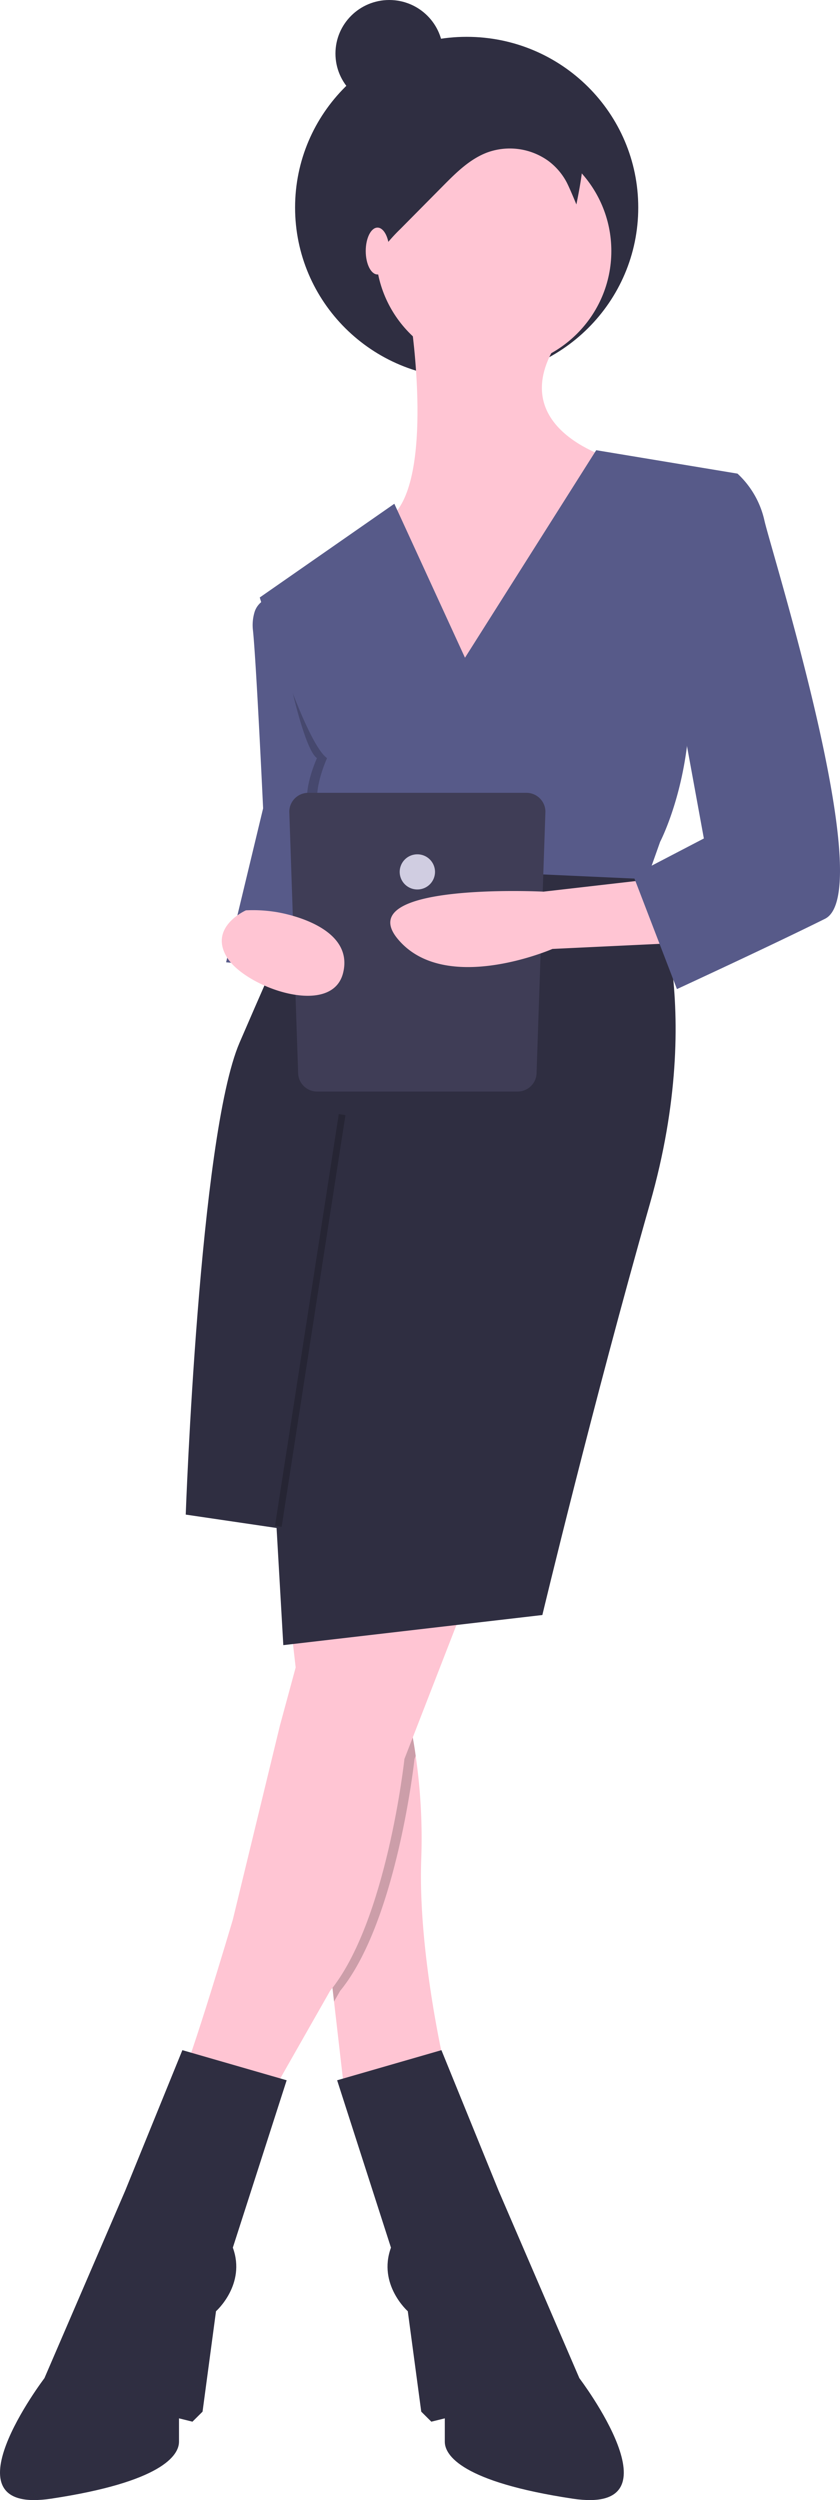 <svg width="162" height="482" fill="none" xmlns="http://www.w3.org/2000/svg"><path d="M90 72.92c18.276 0 33.092-14.734 33.092-32.91 0-18.177-14.816-32.911-33.093-32.911-18.276 0-33.091 14.734-33.091 32.91 0 18.177 14.815 32.912 33.091 32.912z" fill="#2F2E41"/><path d="M79.293 62.273S83.835 92.603 75.4 99.7c-8.435 7.099 13.626 36.783 13.626 36.783l29.848-47.753s-22.71-5.808-11.031-23.232l-28.55-3.226z" fill="#FFC5D3"/><path d="M68.263 151.326l-4.536 17.708-4.548 17.785-15.573-1.291 7.137-29.685s-1.297-27.748-1.946-34.201a8.697 8.697 0 01.266-3.537 3.984 3.984 0 011.342-2.038c.65-.523 1.45-.83 2.285-.878l15.573 36.137z" fill="#575A89"/><path d="M85.782 398.482l-19.466 3.872-1.895-16.462-6.82-59.376-1.667-14.506 22.71-6.454-.149 5.163-.5 17.423a71.936 71.936 0 012.174 10.377 110.55 110.55 0 011.07 19.953c-.648 18.069 4.543 40.01 4.543 40.01z" fill="#FFC5D3"/><path d="M65.018 401.063l20.115-5.808 11.03 27.103 15.573 36.138s20.115 26.458-1.297 23.231c-21.413-3.226-24.657-8.389-24.657-10.97v-4.517l-2.596.645-1.946-1.936-2.596-19.359s-5.84-5.163-3.244-12.261l-10.382-32.266z" fill="#2F2E41"/><path opacity=".2" d="M80.17 338.519l-.228.594s-3.38 31.362-14.346 44.72l-1.175 2.059-6.82-59.376 4.283-15.797h16.611l-.5 17.423a71.95 71.95 0 012.174 10.377z" fill="#000"/><path d="M89.026 310.719l-11.03 28.394s-3.381 31.365-14.343 44.721l-14.207 24.973s-16.87-5.808-15.573-5.808c1.298 0 11.03-32.911 11.03-32.911l9.085-37.428 5.95-21.941h29.088z" fill="#FFC5D3"/><path d="M55.285 401.063l-20.114-5.808-11.03 27.103-15.574 36.138s-20.114 26.458 1.298 23.231c21.413-3.226 24.657-8.389 24.657-10.97v-4.517l2.595.645 1.947-1.936 2.595-19.359s5.84-5.163 3.245-12.261l10.381-32.266z" fill="#2F2E41"/><path d="M95.19 70.985c12.543 0 22.711-10.112 22.711-22.586 0-12.474-10.168-22.586-22.71-22.586-12.543 0-22.71 10.112-22.71 22.586 0 12.474 10.167 22.586 22.71 22.586z" fill="#FFC5D3"/><path opacity=".2" d="M68.263 151.326l-4.536 17.708-3.9-.284a11.102 11.102 0 00-1.297-4.518c-1.298-2.581 0-.645 2.595-3.226 2.596-2.581.65-1.291-1.297-4.517-1.947-3.227 1.297-10.325 1.297-10.325-3.633-2.582-8.435-30.975-8.435-30.975l15.573 36.137z" fill="#000"/><path d="M89.675 126.804L76.05 97.12l-25.955 18.069s8.436 27.748 12.978 30.975c0 0-3.245 7.098-1.298 10.325 1.947 3.226 3.893 1.936 1.298 4.517-2.596 2.581-3.893.645-2.596 3.227a11.092 11.092 0 011.298 4.517l61.642 4.517 3.893-10.97s7.786-14.843 5.191-35.493l9.733-35.492-27.252-4.517-25.306 40.009z" fill="#575A89"/><path d="M125.488 169.53s10.905 23.742-.125 62.46c-11.031 38.719-20.764 79.374-20.764 79.374l-49.962 5.808-1.298-22.586-17.52-2.581s2.596-72.921 10.382-90.99c7.787-18.068 15.208-34.397 15.208-34.397l64.079 2.912z" fill="#2F2E41"/><path opacity=".2" d="M65.338 214.789l-12.303 79.378 1.282.196 12.303-79.377-1.282-.197z" fill="#000"/><path d="M112.283 30.412a15.55 15.55 0 00-7.876-8.645c-4.527-2.144-9.803-1.972-14.765-1.258-5.723.824-11.739 2.547-15.435 6.97-2.37 2.839-3.51 6.47-4.594 9.998-1.255 4.079-2.52 8.22-2.63 12.483.016 2.953.31 5.898.879 8.797a13.025 13.025 0 001.342 4.573c.812 1.378 2.294 2.486 3.897 2.386A16.911 16.911 0 0174.183 47.5a33.248 33.248 0 013.03-3.35l8.248-8.33c2.53-2.555 5.174-5.185 8.552-6.44a12.716 12.716 0 0111.736 1.643 12.333 12.333 0 013.401 3.873c.605 1.07 2.007 4.52 2.007 4.52s1.625-7.627 1.126-9.003z" fill="#2F2E41"/><path d="M72.805 52.916c1.254 0 2.27-2.023 2.27-4.517 0-2.495-1.016-4.518-2.27-4.518-1.255 0-2.271 2.023-2.271 4.517 0 2.495 1.016 4.518 2.27 4.518z" fill="#FFC5D3"/><path d="M75.076 20.65c5.734 0 10.382-4.623 10.382-10.325C85.458 4.623 80.81 0 75.076 0S64.694 4.623 64.694 10.325c0 5.702 4.648 10.325 10.382 10.325z" fill="#2F2E41"/><path d="M99.815 210.444H61.164a3.675 3.675 0 01-2.594-1.069 3.637 3.637 0 01-1.074-2.579l-1.703-50.298a3.633 3.633 0 011.074-2.579 3.693 3.693 0 012.594-1.069h42.058a3.68 3.68 0 012.593 1.069 3.638 3.638 0 011.075 2.579l-1.704 50.298c0 .967-.386 1.895-1.074 2.579a3.676 3.676 0 01-2.594 1.069z" fill="#3F3D56"/><path d="M80.49 171.484a3.397 3.397 0 003.406-3.388 3.397 3.397 0 00-3.406-3.388 3.397 3.397 0 00-3.407 3.388 3.397 3.397 0 003.407 3.388z" fill="#D0CDE1"/><path d="M126.66 169.395l-21.848 2.509s-37.198-1.864-28.114 9.107c9.084 10.97 29.848 1.936 29.848 1.936l27.252-1.291-7.138-12.261zm-79.232 6.112s-7.216 3.182-3.682 9.022c3.533 5.84 20.246 11.747 22.418 3.061 2.172-8.686-10.34-11.426-13.447-11.839a27.845 27.845 0 00-5.289-.244z" fill="#FFC5D3"/><path d="M134.447 93.893l7.786-2.581a17.497 17.497 0 015.191 9.034c1.298 5.808 22.061 71.63 11.679 76.793-10.381 5.162-28.55 13.551-28.55 13.551l-8.435-21.94 13.626-7.099-5.191-28.394s-5.19-39.364 3.894-39.364z" fill="#575A89"/></svg>